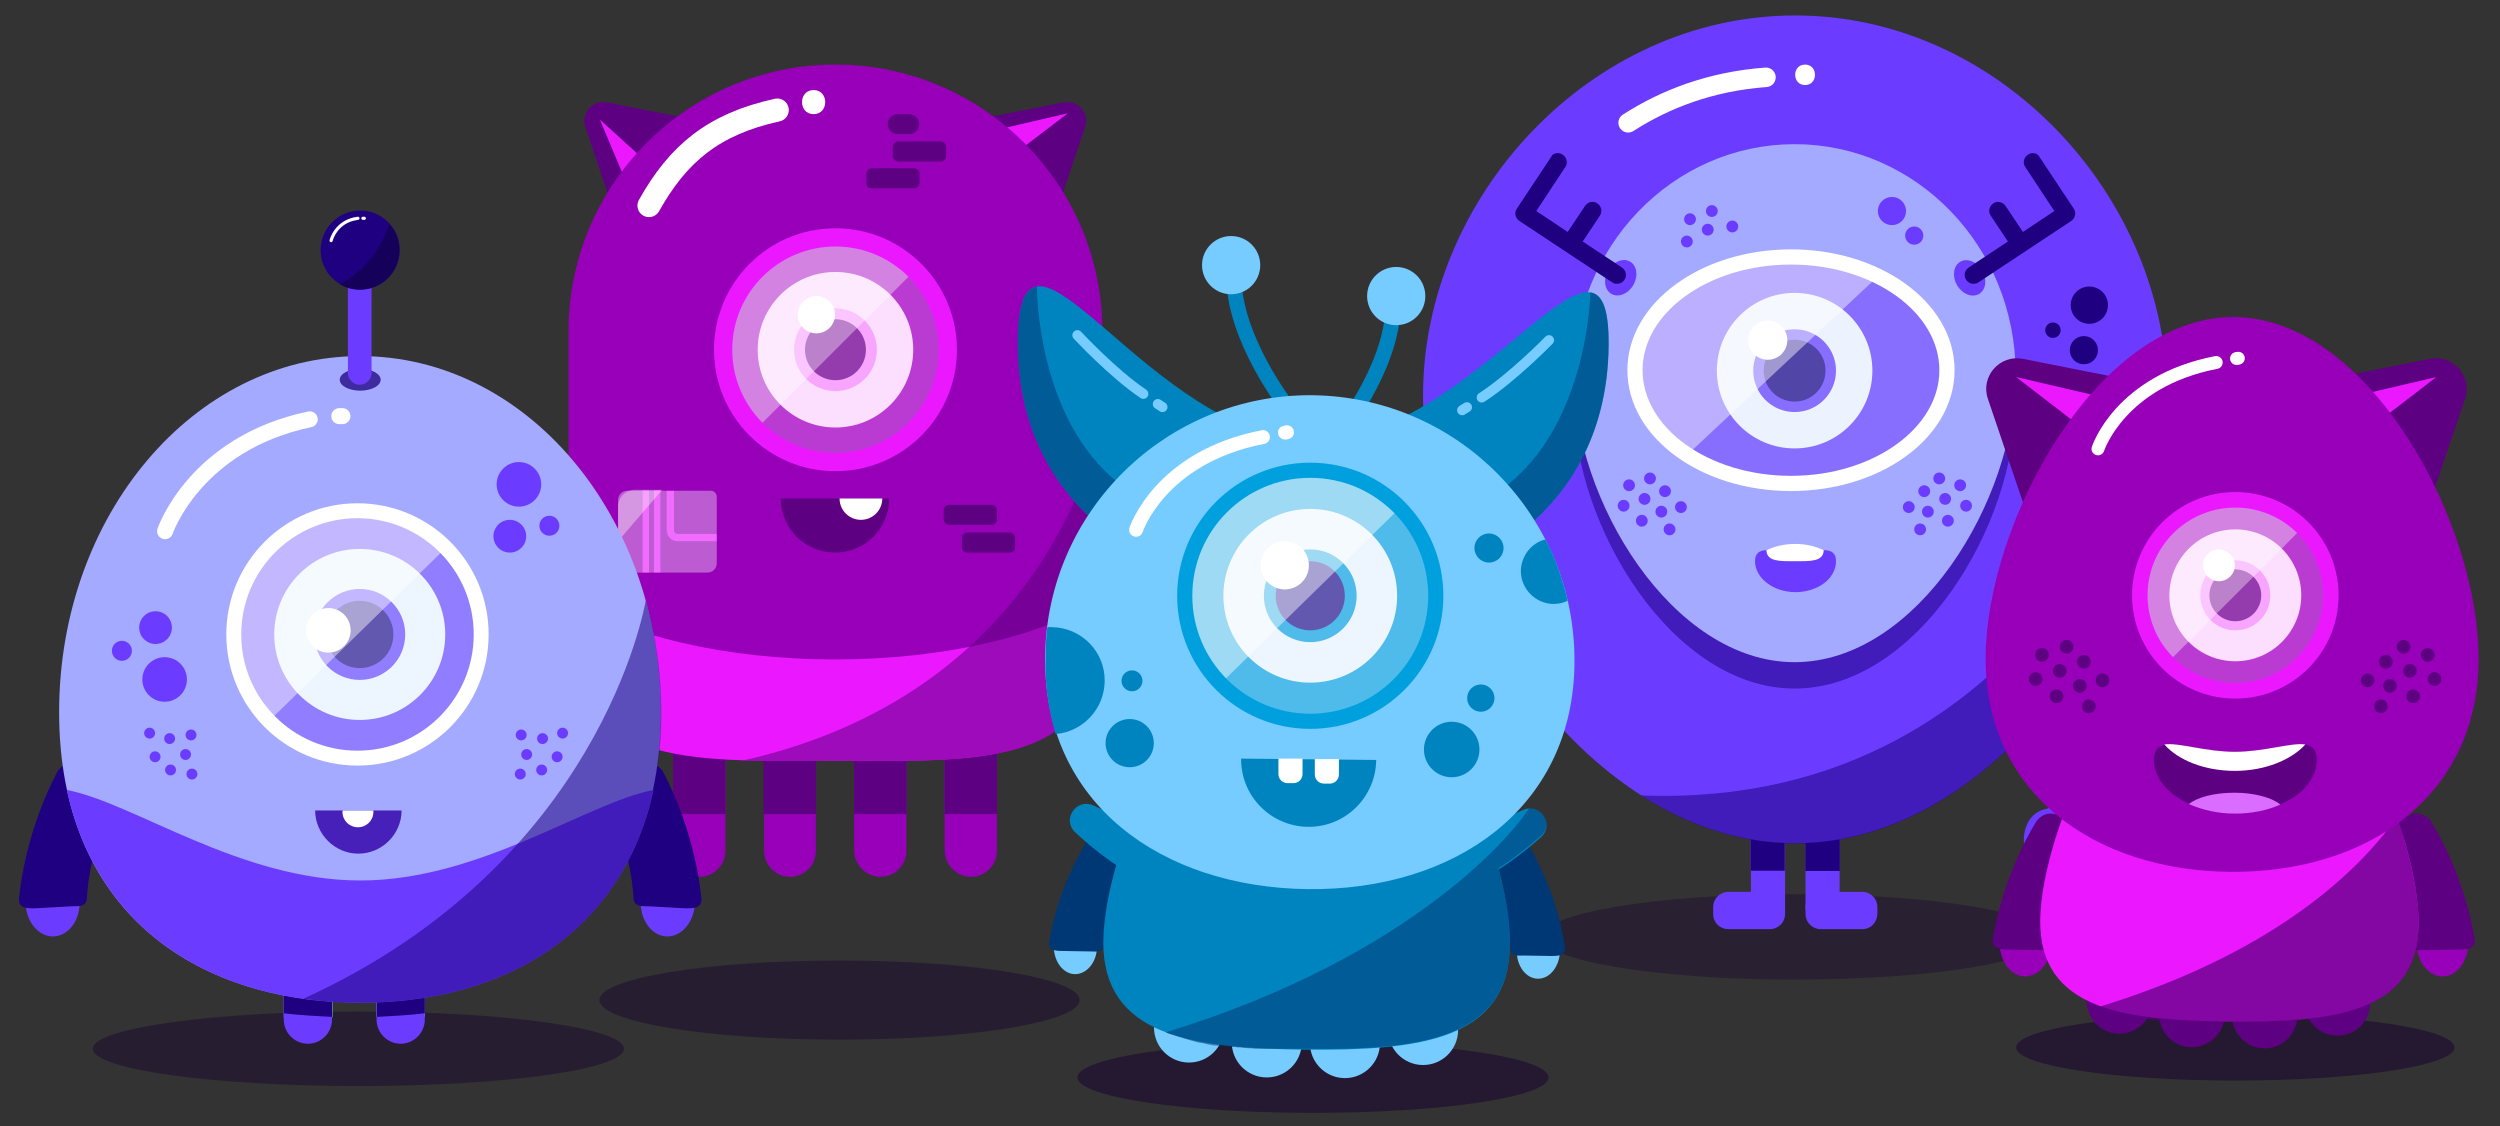 <?xml version="1.0" encoding="utf-8"?>
<!-- Generator: Adobe Illustrator 23.0.1, SVG Export Plug-In . SVG Version: 6.00 Build 0)  -->
<svg version="1.0" xmlns="http://www.w3.org/2000/svg" xmlns:xlink="http://www.w3.org/1999/xlink" x="0px" y="0px"
	 viewBox="0 0 549.7 247.6" enable-background="new 0 0 549.7 247.6" xml:space="preserve">
<rect x="0" y="0" width="549.7" height="247.6" fill="#333333" stroke="none"/>
<g id="Background">
</g>
<g id="Fog">
</g>
<g id="Sky">
	<g id="Layer_12">
	</g>
</g>
<g id="Mountains">
</g>
<g id="Trees">
</g>
<g id="Floor">
</g>
<g id="Dekoration">
</g>
<g id="Mask">
</g>
<g id="Character">
	<g>
		<g>
			<g>
				<path fill="#5D0081" d="M218.2,25.6l15.7-3.1c3.1-0.6,5.7,2.4,4.7,5.4L233.5,43"/>
				<polygon fill="#EB18FF" points="220.2,28.3 234.8,24.9 225.5,32 				"/>
			</g>
			<g>
				<path fill="#5D0081" d="M149.1,25.6l-15.7-3.1c-3.1-0.6-5.7,2.4-4.7,5.4l5.1,15.1"/>
				<polygon fill="#EB18FF" points="137.7,40.1 131.9,26.3 140.5,34.1 				"/>
			</g>
		</g>
		<g>
			<g>
				<g>
					<path fill="#9700B8" d="M193.6,192.8c3.2,0,5.7-2.6,5.7-5.7v-21.8h-11.5V187C187.9,190.2,190.4,192.8,193.6,192.8z"/>
				</g>
				<rect x="187.8" y="165.2" fill="#5D0081" width="11.5" height="13.8"/>
			</g>
			<g>
				<g>
					<path fill="#9700B8" d="M213.5,192.8c3.2,0,5.7-2.6,5.7-5.7v-21.8h-11.5V187C207.8,190.2,210.3,192.8,213.5,192.8z"/>
				</g>
				<rect x="207.7" y="165.2" fill="#5D0081" width="11.5" height="13.8"/>
			</g>
			<g>
				<g>
					<path fill="#9700B8" d="M153.8,192.8c3.2,0,5.7-2.6,5.7-5.7v-21.8h-11.5V187C148.1,190.2,150.6,192.8,153.8,192.8z"/>
				</g>
				<rect x="148" y="165.2" fill="#5D0081" width="11.5" height="13.8"/>
			</g>
			<g>
				<g>
					<path fill="#9700B8" d="M173.7,192.8c3.2,0,5.7-2.6,5.7-5.7v-21.8H168V187C168,190.2,170.5,192.8,173.7,192.8z"/>
				</g>
				<rect x="167.9" y="165.2" fill="#5D0081" width="11.5" height="13.8"/>
			</g>
		</g>
		<g>
			<g>
				<path fill="#9700B8" d="M101.7,102.1c5.1-0.4,6.9,4.8,7.5,9c0.6,4-0.6,7.1-2,10.8c-1.9,5.5-2.3,11.4,0,16.9
					c5.3,13,20.2,13,31.9,11.2c4.4-0.7,2.5-7.4-1.8-6.7c-7.3,1.1-17.4,2.3-22.4-4.6c-4.4-6.1-1.5-12.4,0.4-18.7
					c2.9-9.5-1.2-25.7-13.7-24.7C97.2,95.5,97.2,102.5,101.7,102.1L101.7,102.1z"/>
			</g>
		</g>
		<path fill="#9700B8" d="M183.7,167.3L183.7,167.3c-32.4,0-58.7,1.8-58.7-30.7V72.9c0-32.4,26.3-58.7,58.7-58.7h0
			c32.4,0,58.7,26.3,58.7,58.7v63.7C242.4,169.1,216.1,167.3,183.7,167.3z"/>
		<g>
			<path fill="#EB18FF" d="M124.9,131.6v5c0,32.4,26.3,30.7,58.7,30.7h0c32.4,0,58.7,1.8,58.7-30.7v-5
				c-12.8,8.1-34.3,13.4-58.7,13.4S137.7,139.7,124.9,131.6z"/>
		</g>
		<circle fill="#FFFFFF" cx="183.7" cy="76.9" r="17.1"/>
		<g>
			<circle fill="#F9A6FF" cx="183.7" cy="76.9" r="9.1"/>
			<circle fill="#5D0081" cx="183.7" cy="76.9" r="6.7"/>
		</g>
		<g>
			<path fill="#5D0081" d="M195.5,109.6c0,6.6-5.3,11.9-11.9,11.9s-11.9-5.3-11.9-11.9"/>
			<path fill="#FFFFFF" d="M194,109.6c0,2.6-2.1,4.7-4.7,4.7c-2.6,0-4.7-2.1-4.7-4.7"/>
		</g>
		<g>
			<circle opacity="0.36" fill="#F9A6FF" cx="183.7" cy="76.9" r="24.7"/>
			<path opacity="0.36" fill="#FFFFFF" d="M166.2,94.4c-9.6-9.6-9.6-25.3,0-34.9s25.3-9.6,34.9,0"/>
		</g>
		<circle fill="none" stroke="#EB18FF" stroke-width="4.01" stroke-miterlimit="10" cx="183.7" cy="76.9" r="24.7"/>
		<g>
			<path opacity="0.54" fill="#5D0081" d="M163.5,167.2c6.3,0.2,13.1,0.1,20.2,0.1h0c32.4,0,58.7,1.8,58.7-30.7V90.8
				C242.4,90.8,233.8,151.2,163.5,167.2z"/>
		</g>
		<g>
			<path fill="#9700B8" d="M143.9,151.3h-10c-0.3,0-0.6-0.3-0.6-0.6V150c0-0.3,0.3-0.6,0.6-0.6h10c0.3,0,0.6,0.3,0.6,0.6v0.8
				C144.5,151.1,144.2,151.3,143.9,151.3z"/>
			<path fill="#9700B8" d="M143.9,148h-10c-0.3,0-0.6-0.3-0.6-0.6v-0.8c0-0.3,0.3-0.6,0.6-0.6h10c0.3,0,0.6,0.3,0.6,0.6v0.8
				C144.5,147.8,144.2,148,143.9,148z"/>
			<path fill="#9700B8" d="M143.9,154.6h-10c-0.3,0-0.6-0.3-0.6-0.6v-0.8c0-0.3,0.3-0.6,0.6-0.6h10c0.3,0,0.6,0.3,0.6,0.6v0.8
				C144.5,154.4,144.2,154.6,143.9,154.6z"/>
		</g>
		<ellipse opacity="0.43" fill="#19002F" cx="184.6" cy="219.9" rx="52.8" ry="8.7"/>
		<g>
			<path fill="#5D0081" d="M218,115.4h-9.3c-0.7,0-1.2-0.6-1.2-1.2v-2c0-0.7,0.6-1.2,1.2-1.2h9.3c0.7,0,1.2,0.6,1.2,1.2v2
				C219.3,114.8,218.7,115.4,218,115.4z"/>
			<path fill="#5D0081" d="M222,121.5h-9.3c-0.7,0-1.2-0.6-1.2-1.2v-2c0-0.7,0.6-1.2,1.2-1.2h9.3c0.7,0,1.2,0.6,1.2,1.2v2
				C223.3,120.9,222.7,121.5,222,121.5z"/>
		</g>
		<g>
			<rect x="141.3" y="107.8" fill="#EB18FF" width="1.4" height="18.1"/>
			<rect x="143.8" y="107.8" fill="#EB18FF" width="1.4" height="18.1"/>
			<path fill="none" stroke="#EB18FF" stroke-width="1.604" stroke-miterlimit="10" d="M157.6,118.2H149c-0.9,0-1.6-0.7-1.6-1.6
				v-8.7"/>
			<path opacity="0.36" fill="#FFFFFF" d="M155.5,125.9h-17.6c-1.1,0-2-0.9-2-2v-14c0-1.1,0.9-2,2-2h18.4c0.7,0,1.3,0.6,1.3,1.3
				v14.7C157.6,125,156.7,125.9,155.5,125.9z"/>
			<path opacity="0.36" fill="#FFFFFF" d="M135.9,119v-7.6c0-2,1.6-3.7,3.7-3.7h6"/>
		</g>
		<g>
			<path fill="none" stroke="#FFFFFF" stroke-width="5.079" stroke-linecap="round" stroke-miterlimit="10" d="M142.7,45.2
				c6.4-11.4,14.1-17.9,28.2-21"/>
			<g>
				<g>
					<path fill="#FFFFFF" d="M178.9,25.1c3.4,0,3.4-5.3,0-5.3C175.5,19.8,175.5,25.1,178.9,25.1L178.9,25.1z"/>
				</g>
			</g>
		</g>
		<g>
			<path fill="#5D0081" d="M197.5,35.5h9.3c0.7,0,1.2-0.6,1.2-1.2v-2c0-0.7-0.6-1.2-1.2-1.2h-9.3c-0.7,0-1.2,0.6-1.2,1.2v2
				C196.3,34.9,196.9,35.5,197.5,35.5z"/>
			<path fill="#5D0081" d="M197.4,29.5h2.5c1.2,0,2.2-1,2.2-2.2v0c0-1.2-1-2.2-2.2-2.2h-2.5c-1.2,0-2.2,1-2.2,2.2v0
				C195.2,28.5,196.2,29.5,197.4,29.5z"/>
			<path fill="#5D0081" d="M191.7,41.4h9.3c0.7,0,1.2-0.6,1.2-1.2v-2c0-0.7-0.6-1.2-1.2-1.2h-9.3c-0.7,0-1.2,0.6-1.2,1.2v2
				C190.4,40.9,191,41.4,191.7,41.4z"/>
		</g>
		<circle fill="#FFFFFF" cx="179.5" cy="69.2" r="4.1"/>
		<path fill="#EB18FF" d="M104.1,91.5c2.9,2.9,2.9,7.6,0,10.5c-2.9,2.9-7.6,2.9-10.5,0c-2.9-2.9-9.1-13.8-6.2-16.7
			C90.3,82.4,101.2,88.7,104.1,91.5z"/>
	</g>
	<g>
		<ellipse opacity="0.35" fill="#19002F" cx="394.7" cy="206" rx="55.6" ry="9.4"/>
		<g>
			<g>
				<g>
					<g>
						<path fill="#6B3CFF" d="M400.8,203.6c2.1,0,3.7-1.9,3.7-4.2V144H397v55.5C397,201.8,398.7,203.6,400.8,203.6z"/>
					</g>
					<rect x="397" y="144" opacity="0.54" fill="#1E0080" width="7.5" height="47.5"/>
				</g>
				<path fill="#6B3CFF" d="M409.5,204.3h-9.2c-1.8,0-3.3-1.5-3.3-3.3v-1.6c0-1.8,1.5-3.3,3.3-3.3h9.2c1.8,0,3.3,1.5,3.3,3.3v1.6
					C412.7,202.9,411.3,204.3,409.5,204.3z"/>
			</g>
			<rect x="397" y="144" fill="#1E0080" width="7.5" height="47.5"/>
		</g>
		<g>
			<g>
				<path fill="#6B3CFF" d="M388.7,203.6c-2.1,0-3.7-1.9-3.7-4.2V144h7.5v55.5C392.4,201.8,390.7,203.6,388.7,203.6z"/>
			</g>
			
				<rect x="384.9" y="144" transform="matrix(-1 -5.082968e-11 5.082968e-11 -1 777.326 335.452)" fill="#6B3CFF" width="7.5" height="47.5"/>
			
				<rect x="384.9" y="144" transform="matrix(-1 -5.082968e-11 5.082968e-11 -1 777.326 335.452)" fill="#1E0080" width="7.5" height="47.5"/>
			<path fill="#6B3CFF" d="M380,204.3h9.2c1.8,0,3.3-1.5,3.3-3.3v-1.6c0-1.8-1.5-3.3-3.3-3.3H380c-1.8,0-3.3,1.5-3.3,3.3v1.6
				C376.7,202.9,378.2,204.3,380,204.3z"/>
		</g>
		<g>
			<g>
				<g>
					<path fill="#6B3CFF" d="M312.9,86.9c0-43.3,36.6-83.5,81.8-83.5s81.8,40.2,81.8,83.5s-36.6,98.5-81.8,98.5
						S312.9,130.2,312.9,86.9z"/>
				</g>
				<g>
					<path fill="none" stroke="#FFFFFF" stroke-width="4.288" stroke-linecap="round" stroke-miterlimit="10" d="M358,27
						c8.1-5.2,18.1-9.1,30.3-10"/>
					<g>
						<g>
							<path fill="#FFFFFF" d="M396.9,18.7c2.9,0,2.9-4.5,0-4.5C394,14.2,394,18.7,396.9,18.7L396.9,18.7z"/>
						</g>
					</g>
				</g>
			</g>
			<path opacity="0.54" fill="#1E0080" d="M360.8,174.9L360.8,174.9c10.3,6.6,21.8,10.6,33.9,10.6c45.2,0,81.8-55.2,81.8-98.5
				C476.6,86.9,451.4,178.4,360.8,174.9z"/>
		</g>
		<g>
			<g>
				<g>
					<circle fill="#6B3CFF" cx="335.7" cy="107.7" r="4.1"/>
					<circle fill="#6B3CFF" cx="327.6" cy="113.1" r="1.7"/>
				</g>
				<circle fill="#6B3CFF" cx="334.4" cy="117.6" r="3.1"/>
			</g>
			<g>
				<g>
					<circle fill="#1E0080" cx="459.4" cy="67.1" r="4.1"/>
					<circle fill="#1E0080" cx="451.4" cy="72.6" r="1.7"/>
				</g>
				<circle fill="#1E0080" cx="458.2" cy="77" r="3.1"/>
			</g>
		</g>
		<path opacity="0.54" fill="#1E0080" d="M346,88c0-27.9,21.8-50.5,48.6-50.5s48.6,22.6,48.6,50.5s-21.8,63.4-48.6,63.4
			S346,115.8,346,88z"/>
		<path fill="#A4AAFF" d="M346,82.2c0-27.9,21.8-50.5,48.6-50.5s48.6,22.6,48.6,50.5s-21.8,63.4-48.6,63.4S346,110.1,346,82.2z"/>
		<ellipse fill="#6B3CFF" cx="393.8" cy="81.5" rx="34.3" ry="24.9"/>
		<g>
			<g>
				<circle fill="#6B3CFF" cx="423.1" cy="108" r="1.3"/>
				<circle fill="#6B3CFF" cx="426.4" cy="105.2" r="1.3"/>
				<circle fill="#6B3CFF" cx="427.7" cy="109.7" r="1.3"/>
				<circle fill="#6B3CFF" cx="423.9" cy="112.5" r="1.3"/>
				<circle fill="#6B3CFF" cx="428.3" cy="114.5" r="1.3"/>
				<circle fill="#6B3CFF" cx="431" cy="106.7" r="1.3"/>
				<circle fill="#6B3CFF" cx="432.3" cy="111.2" r="1.3"/>
				<circle fill="#6B3CFF" cx="419.7" cy="111.5" r="1.3"/>
				<circle fill="#6B3CFF" cx="422.2" cy="116.4" r="1.3"/>
			</g>
			<g>
				<circle fill="#6B3CFF" cx="366.1" cy="108" r="1.3"/>
				<circle fill="#6B3CFF" cx="362.8" cy="105.2" r="1.3"/>
				<circle fill="#6B3CFF" cx="361.6" cy="109.7" r="1.3"/>
				<circle fill="#6B3CFF" cx="365.3" cy="112.5" r="1.3"/>
				<circle fill="#6B3CFF" cx="361" cy="114.5" r="1.3"/>
				<circle fill="#6B3CFF" cx="358.2" cy="106.7" r="1.3"/>
				<circle fill="#6B3CFF" cx="357" cy="111.2" r="1.3"/>
				<circle fill="#6B3CFF" cx="369.6" cy="111.5" r="1.3"/>
				<circle fill="#6B3CFF" cx="367.1" cy="116.4" r="1.3"/>
			</g>
		</g>
		<g>
			<g>
				<path fill="#6B3CFF" d="M394.8,121.3L394.8,121.3c4.9,0,8.9-1.6,8.9,2.1v0c0,3.8-4,6.8-8.9,6.8h0c-4.9,0-8.9-3.1-8.9-6.8v0
					C385.9,119.7,389.9,121.3,394.8,121.3z"/>
			</g>
			<path fill="#FFFFFF" d="M394.7,119.6c-2.3,0-4.5,0.5-6.3,1.4c0.1,2.5,2.9,2.4,6.3,2.4c3.4,0,6.2,0.1,6.3-2.4
				C399.2,120.1,397.1,119.6,394.7,119.6L394.7,119.6z"/>
		</g>
		<path opacity="0.36" fill="#D0E7FF" d="M394.7,105.8c0,0-0.1-0.1-0.1-0.1C394.6,105.7,394.6,105.8,394.7,105.8z"/>
		<path opacity="0.36" fill="#D0E7FF" d="M394.8,106.9c-0.1-0.1-0.3-0.3-0.4-0.4C394.6,106.7,394.7,106.8,394.8,106.9z"/>
		<path opacity="0.36" fill="#D0E7FF" d="M394.6,104.9C394.6,104.9,394.6,104.9,394.6,104.9C394.6,104.9,394.6,104.9,394.6,104.9z"
			/>
		<path opacity="0.36" fill="#D0E7FF" d="M394.7,106.3c-0.1-0.1-0.1-0.1-0.2-0.2C394.6,106.2,394.7,106.3,394.7,106.3z"/>
		<path opacity="0.36" fill="#D0E7FF" d="M394.6,104.4C394.6,104.4,394.6,104.4,394.6,104.4C394.6,104.4,394.6,104.4,394.6,104.4z"
			/>
		<path opacity="0.36" fill="#D0E7FF" d="M394.7,105.4C394.6,105.3,394.6,105.3,394.7,105.4C394.6,105.3,394.6,105.3,394.7,105.4z"
			/>
		<path opacity="0.36" fill="#FFFFFF" d="M394.8,105.3c-0.1-0.1-0.2-0.3-0.3-0.4C394.6,105,394.7,105.1,394.8,105.3z"/>
		<path opacity="0.36" fill="#FFFFFF" d="M394.8,104.8c-0.1-0.1-0.2-0.3-0.3-0.4C394.6,104.6,394.7,104.7,394.8,104.8z"/>
		<path opacity="0.36" fill="#FFFFFF" d="M394.7,106.5c-0.1-0.1-0.1-0.1-0.2-0.2C394.6,106.4,394.7,106.5,394.7,106.5z"/>
		<path opacity="0.36" fill="#FFFFFF" d="M394.8,106.1c-0.1-0.1-0.2-0.2-0.3-0.3C394.6,105.9,394.7,106,394.8,106.1z"/>
		<path opacity="0.36" fill="#FFFFFF" d="M394.8,105.7c-0.1-0.1-0.2-0.2-0.3-0.3C394.6,105.5,394.7,105.6,394.8,105.7z"/>
		<g>
			<g>
				<circle fill="#FFFFFF" cx="394.6" cy="81.5" r="17.1"/>
				<g>
					<circle fill="#6B3CFF" cx="394.6" cy="81.5" r="9.1"/>
					<circle fill="#1E0080" cx="394.6" cy="81.5" r="6.8"/>
				</g>
			</g>
		</g>
		<ellipse opacity="0.32" fill="#C2D8FF" cx="393.8" cy="82.7" rx="34.3" ry="24.9"/>
		<path opacity="0.45" fill="#FFFFFF" d="M371,100c-7.1-4.6-11.5-11.2-11.5-18.6c0-13.7,15.4-24.9,34.3-24.9
			c7.1,0,13.7,1.6,19.2,4.2"/>
		<ellipse fill="none" stroke="#FFFFFF" stroke-width="3.343" stroke-miterlimit="10" cx="393.8" cy="81.4" rx="34.3" ry="24.9"/>
		<g>
			<circle fill="#6B3CFF" cx="371.6" cy="48.2" r="1.3"/>
			<circle fill="#6B3CFF" cx="375.5" cy="50.5" r="1.3"/>
			<circle fill="#6B3CFF" cx="370.9" cy="53.1" r="1.3"/>
			<circle fill="#6B3CFF" cx="380.9" cy="49.8" r="1.3"/>
			<circle fill="#6B3CFF" cx="376.4" cy="46.4" r="1.3"/>
		</g>
		<circle fill="#6B3CFF" cx="416" cy="46.4" r="3.1"/>
		<circle fill="#6B3CFF" cx="420.9" cy="51.8" r="2"/>
		<g>
			<ellipse transform="matrix(0.866 -0.5 0.5 0.866 27.471 224.734)" fill="#6B3CFF" cx="433.1" cy="61.1" rx="3.2" ry="4.1"/>
			<path fill="#1E0080" d="M445.9,34c-0.9,0.6-1.2,1.8-0.6,2.7l6.4,9.7l-6.9,4.6l-3.8-5.7c-0.6-0.9-1.8-1.2-2.7-0.6
				c-0.9,0.6-1.2,1.8-0.6,2.7l3.8,5.7l-8.6,5.7c-0.9,0.6-1.2,1.8-0.6,2.7c0.6,0.9,1.8,1.2,2.7,0.6l20.4-13.5
				c0.9-0.6,1.2-1.8,0.6-2.7l-7.5-11.3C448,33.6,446.8,33.4,445.9,34z"/>
			<ellipse transform="matrix(0.5 -0.866 0.866 0.5 125.256 339.162)" fill="#6B3CFF" cx="356.4" cy="61.1" rx="4.1" ry="3.2"/>
			<path fill="#1E0080" d="M343.6,34c0.9,0.6,1.2,1.8,0.6,2.7l-6.4,9.7l6.9,4.6l3.8-5.7c0.6-0.9,1.8-1.2,2.7-0.6
				c0.9,0.6,1.2,1.8,0.6,2.7l-3.8,5.7l8.6,5.7c0.9,0.6,1.2,1.8,0.6,2.7s-1.8,1.2-2.7,0.6l-20.4-13.5c-0.9-0.6-1.2-1.8-0.6-2.7
				l7.5-11.3C341.4,33.6,342.7,33.4,343.6,34z"/>
		</g>
		<g>
			<path fill="#6B3CFF" d="M338.8,142.6c0,0,5.1-11.4-0.4-12.8c-5.5-1.4-8.6,10.6-8.6,10.6L338.8,142.6z"/>
		</g>
		<g>
			<path fill="#6B3CFF" d="M460.2,133c0,0,12.7,22-4.7,47c0,0,2.8,8-2.4,9.5c0,0-2.7,0.3-1-3.2c0,0-1.8,2-2.7,1.9c0,0-2.4-0.4-1-3.6
				c0,0-2.3,3.4-3.3,1.1c-0.3-0.9-0.3-7,5.1-7.9c0,0,13.4-15.8,8.4-37.1C458.3,140.7,454.1,129.8,460.2,133z"/>
			<path fill="#1E0080" d="M456.3,142.6c0,0-5.1-11.4,0.4-12.8s8.6,10.6,8.6,10.6L456.3,142.6z"/>
		</g>
		<circle fill="#FFFFFF" cx="388.7" cy="74.8" r="4.3"/>
	</g>
	<g>
		<ellipse opacity="0.51" fill="#19002F" cx="288.7" cy="236.9" rx="51.8" ry="7.8"/>
		<g>
			<g>
				<g>
					<path fill="#76CBFF" d="M241.2,208.2c0,3.3-2.2,6-4.8,6c-2.6,0-4.7-2.8-4.7-6.1"/>
					<path fill="#003875" d="M246.9,186.8l-4.3-2.3c-1.4-0.7-3.2-0.3-4,1.1c-2.2,3.7-6.2,11.4-7.9,21.4c-0.3,1.9,1.1,2.1,3,2.1
						l5.8,0.1c1.6,0,2.9,0.3,3.1-1.2c0.4-3.3,1.6-9.3,5.7-17C249,189.5,248.4,187.6,246.9,186.8z"/>
				</g>
				<g>
					<path fill="#76CBFF" d="M333.5,209.1c0,3.3,2,6.1,4.7,6.1c2.6,0,4.7-2.7,4.8-6"/>
					<path fill="#003875" d="M328.2,187.7l4.4-2.2c1.5-0.7,3.2-0.2,4,1.2c2.1,3.7,6,11.5,7.5,21.5c0.3,1.9-1.2,2-3.1,2l-5.8-0.1
						c-1.6,0-2.9,0.3-3-1.3c-0.3-3.3-1.4-9.3-5.4-17.1C326,190.3,326.6,188.5,328.2,187.7z"/>
				</g>
			</g>
			<g>
				<g>
					
						<ellipse transform="matrix(1.048771e-02 -1 1 1.048771e-02 32.702 484.962)" fill="#76CBFF" cx="261.4" cy="226" rx="7.7" ry="7.7"/>
				</g>
				<g>
					
						<ellipse transform="matrix(1.048803e-02 -1 1 1.048803e-02 83.128 537)" fill="#76CBFF" cx="312.9" cy="226.5" rx="7.7" ry="7.7"/>
				</g>
				<g>
					
						<ellipse transform="matrix(1.048779e-02 -1 1 1.048779e-02 63.227 522.65)" fill="#76CBFF" cx="295.7" cy="229.4" rx="7.7" ry="7.7"/>
				</g>
				<g>
					
						<ellipse transform="matrix(1.048800e-02 -1 1 1.048800e-02 46.419 505.304)" fill="#76CBFF" cx="278.5" cy="229.2" rx="7.7" ry="7.7"/>
				</g>
			</g>
			<g>
				<g>
					<path fill="#0084BF" d="M332,207.8c-0.2,21.1-20.3,23.2-44.9,23c-24.7-0.3-44.7-2.8-44.5-23.9c0.2-21.1,20.7-68.6,45.4-68.4
						S332.3,186.7,332,207.8z"/>
				</g>
				<g>
					<path fill="#0084BF" d="M240.4,177.1c-3.7-1.7-7,3.1-4,5.9c13.4,12.5,31.3,20.1,51,20.4c19.7,0.2,37.8-7.1,51.4-19.3
						c3.1-2.7-0.1-7.7-3.9-6c-12.9,5.7-29.4,11-47.4,10.8C269.6,188.7,253.1,183,240.4,177.1z"/>
				</g>
				<path opacity="0.54" fill="#003875" d="M336.2,177.7c-2.4,4.2-24.4,32.3-79.9,49.3c0.1,0,0.2,0.1,0.2,0.1c0.1,0,0.2,0.1,0.3,0.1
					c0.2,0.1,0.4,0.2,0.6,0.2c0.1,0,0.2,0.1,0.3,0.1c0.6,0.2,1.2,0.4,1.9,0.6c0.1,0,0.2,0,0.3,0.1c0.2,0.1,0.5,0.1,0.7,0.2
					c0.1,0,0.2,0.1,0.3,0.1c0.2,0.1,0.5,0.1,0.7,0.2c0.1,0,0.2,0.1,0.3,0.1c0.3,0.1,0.5,0.1,0.8,0.2c0.1,0,0.2,0,0.2,0.1
					c0.3,0.1,0.7,0.1,1,0.2c0.1,0,0.1,0,0.2,0c0.3,0.1,0.6,0.1,0.9,0.2c0.1,0,0.2,0,0.3,0.1c0.2,0,0.5,0.1,0.7,0.1
					c0.1,0,0.2,0,0.4,0.1c0.2,0,0.5,0.1,0.8,0.1c0.1,0,0.2,0,0.3,0c0.3,0,0.6,0.1,1,0.1c0,0,0.1,0,0.1,0c0.4,0,0.7,0.1,1.1,0.1
					c0.1,0,0.2,0,0.3,0c0.3,0,0.6,0.1,0.8,0.1c0.1,0,0.3,0,0.4,0c0.3,0,0.5,0,0.8,0.1c0.1,0,0.3,0,0.4,0c0.3,0,0.6,0,0.8,0.1
					c0.1,0,0.2,0,0.3,0c0.4,0,0.8,0.1,1.2,0.1c0,0,0.1,0,0.1,0c0.4,0,0.7,0,1.1,0.1c0.1,0,0.3,0,0.4,0c0.3,0,0.5,0,0.8,0
					c0.1,0,0.3,0,0.5,0c0.3,0,0.5,0,0.8,0c0.1,0,0.3,0,0.4,0c0.3,0,0.6,0,1,0c0.1,0,0.2,0,0.3,0c0.4,0,0.8,0,1.2,0
					c0.1,0,0.2,0,0.4,0c0.3,0,0.6,0,0.9,0c0.2,0,0.3,0,0.5,0c0.3,0,0.5,0,0.8,0c0.2,0,0.3,0,0.5,0c0.3,0,0.6,0,0.8,0
					c0.2,0,0.3,0,0.5,0c0.4,0,0.8,0,1.2,0c0,0,0.1,0,0.1,0c14.7,0.2,27.7-0.5,35.9-5.5c0.6-0.4,1.3-0.8,1.9-1.3
					c1-0.8,1.9-1.6,2.7-2.5c0.6-0.7,1.2-1.5,1.7-2.4c0.3-0.4,0.5-0.9,0.7-1.3c0.1-0.2,0.2-0.5,0.3-0.7c0.2-0.5,0.4-1,0.6-1.5
					c0.8-2.3,1.2-4.9,1.2-7.8c0-4.6-0.8-10.4-2.5-16.7c3.3-2.1,6.3-4.5,9.2-7C341.5,181.6,339.4,177.5,336.2,177.7"/>
			</g>
			<g>
				<g>
					<path fill="none" stroke="#0084BF" stroke-width="3.324" stroke-linecap="round" stroke-miterlimit="10" d="M283.3,89.8
						c0,0-12.2-15.4-12-29.4"/>
					<circle fill="#76CBFF" cx="270.7" cy="58.3" r="6.4"/>
				</g>
				<g>
					<path fill="none" stroke="#0084BF" stroke-width="3.324" stroke-linecap="round" stroke-miterlimit="10" d="M293.7,96.3
						c0,0,12.5-15.1,12.6-29.1"/>
					<circle fill="#76CBFF" cx="307" cy="65.1" r="6.4"/>
				</g>
			</g>
			<g>
				<g>
					<path fill="#0084BF" d="M223.8,74.7c0.4-35.9,28.9,21.8,64.7,22.2c35.9,0.4,65.6-56.7,65.2-20.8S324,131.4,288.1,131
						C252.3,130.6,223.4,110.6,223.8,74.7z"/>
					<path opacity="0.54" fill="#003875" d="M353.7,76.1c0.1-8-1.3-11.4-4-11.8c0,0-0.5,31.4-21.3,44.5l2.5,10.7
						C344.7,110.3,353.5,95.7,353.7,76.1z"/>
					<path opacity="0.54" fill="#003875" d="M223.8,74.7c0.1-8,1.6-11.3,4.2-11.7c0,0-0.2,31.4,20.4,45l-2.7,10.6
						C232,109.1,223.6,94.3,223.8,74.7z"/>
				</g>
				<g>
					<g>
						<path fill="none" stroke="#76CBFF" stroke-width="2.216" stroke-linecap="round" stroke-miterlimit="10" d="M236.9,73.7
							c0,0,7.8,8.4,14.5,12.9"/>
						<path fill="none" stroke="#76CBFF" stroke-width="2.216" stroke-linecap="round" stroke-miterlimit="10" d="M255.6,89.5
							C255.6,89.5,253.3,88,255.6,89.5"/>
					</g>
					<g>
						<path fill="none" stroke="#76CBFF" stroke-width="2.216" stroke-linecap="round" stroke-miterlimit="10" d="M340.6,74.8
							c0,0-8,8.2-14.8,12.6"/>
						<path fill="none" stroke="#76CBFF" stroke-width="2.216" stroke-linecap="round" stroke-miterlimit="10" d="M321.5,90.2
							C321.5,90.2,323.9,88.7,321.5,90.2"/>
					</g>
				</g>
			</g>
			<g>
				<g>
					<path fill="#76CBFF" d="M346.2,145.8c-0.3,32.1-26.6,50.1-58.7,49.7s-58-18.8-57.7-51c0.3-32.1,26.7-57.9,58.8-57.6
						C320.7,87.3,346.5,113.6,346.2,145.8z"/>
					<g>
						<path fill="#0084BF" d="M232.1,161.4c6-0.5,10.7-5.5,10.8-11.6c0.1-6.5-5.1-11.8-11.6-11.9c-0.3,0-0.7,0-1,0
							c-0.3,2.2-0.4,4.3-0.4,6.6C229.7,150.4,230.5,156,232.1,161.4z"/>
						<path fill="#0084BF" d="M339.8,118.6c-3.1,0.8-5.3,3.6-5.4,6.9c0,4,3.2,7.2,7.1,7.3c1.1,0,2.2-0.2,3.2-0.7
							C343.6,127.3,342,122.8,339.8,118.6z"/>
						<circle fill="#0084BF" cx="248.4" cy="163.4" r="5.3"/>
						<circle fill="#0084BF" cx="327.4" cy="120.5" r="3.2"/>
						<circle fill="#0084BF" cx="319.2" cy="164.8" r="6.1"/>
						<circle fill="#0084BF" cx="325.6" cy="153.5" r="3"/>
						<circle fill="#0084BF" cx="248.9" cy="149.7" r="2.3"/>
					</g>
				</g>
				<g>
					<path fill="none" stroke="#FFFFFF" stroke-width="3.047" stroke-linecap="round" stroke-miterlimit="10" d="M249.8,116.5
						c0,0,5.2-16,27.9-20.4"/>
					<path fill="none" stroke="#FFFFFF" stroke-width="3.047" stroke-linecap="round" stroke-miterlimit="10" d="M282.8,95.1
						C283.6,94.9,281.9,95.2,282.8,95.1"/>
				</g>
			</g>
			<g>
				<path fill="#0084BF" d="M302.6,167.1c-0.1,8.2-6.8,14.8-15,14.7c-8.2-0.1-14.8-6.8-14.7-15"/>
				<path fill="#FFFFFF" d="M281.1,166.8l0,3.4c0,1.1,0.9,2,2,2l1.3,0c1.1,0,2-0.9,2-2l0-3.4L281.1,166.8z"/>
				<path fill="#FFFFFF" d="M289.1,166.9l0,3.4c0,1.1,0.9,2,2,2l1.3,0c1.1,0,2-0.9,2-2l0-3.4L289.1,166.9z"/>
			</g>
			<g>
				<g>
					<circle fill="#00A0DF" cx="288.1" cy="131" r="27.6"/>
				</g>
				<g>
					<circle fill="#FFFFFF" cx="288.1" cy="131" r="19.1"/>
					<g>
						<circle fill="#00A0DF" cx="288.1" cy="131" r="10.2"/>
						<circle fill="#1E0080" cx="288.1" cy="131" r="7.6"/>
					</g>
				</g>
				<g>
					<circle opacity="0.38" fill="#D0E7FF" cx="288.1" cy="131" r="27.6"/>
					<path opacity="0.45" fill="#FFFFFF" d="M268.4,150.3c-10.7-10.9-10.5-28.4,0.4-39.1s28.4-10.5,39.1,0.4"/>
					<circle fill="none" stroke="#00A0DF" stroke-width="3.332" stroke-miterlimit="10" cx="288.1" cy="131" r="27.6"/>
				</g>
			</g>
			<circle fill="#FFFFFF" cx="282.5" cy="124.3" r="5.3"/>
		</g>
	</g>
	<g>
		<ellipse opacity="0.51" fill="#19002F" cx="491.5" cy="230.3" rx="48.2" ry="7.3"/>
		<g>
			<g>
				<path fill="#9700B8" d="M531.4,207.5c0,4,2.6,7.2,5.7,7.2s5.6-3.3,5.6-7.3"/>
				<path fill="#5D0081" d="M524.5,182l5.2-2.7c1.7-0.9,3.8-0.3,4.9,1.4c2.7,4.4,7.4,13.6,9.5,25.6c0.4,2.2-1.4,2.5-3.6,2.5
					l-6.9,0.1c-1.9,0-3.5,0.4-3.7-1.5c-0.4-3.9-1.9-11.1-6.9-20.3C522,185.2,522.7,182.9,524.5,182z"/>
			</g>
			<g>
				<path fill="#9700B8" d="M451,207.5c0,4-2.6,7.2-5.7,7.2s-5.6-3.3-5.6-7.3"/>
				<path fill="#5D0081" d="M457.8,182l-5.2-2.7c-1.7-0.9-3.8-0.3-4.9,1.4c-2.7,4.4-7.4,13.6-9.5,25.6c-0.4,2.2,1.4,2.5,3.6,2.5
					l6.9,0.1c1.9,0,3.5,0.4,3.7-1.5c0.4-3.9,1.9-11.1,6.9-20.3C460.4,185.2,459.7,182.9,457.8,182z"/>
			</g>
		</g>
		<g>
			<g>
				
					<ellipse transform="matrix(1.048774e-02 -1 1 1.048774e-02 241.016 683.783)" fill="#5D0081" cx="466" cy="220.1" rx="7.2" ry="7.2"/>
			</g>
			<g>
				
					<ellipse transform="matrix(1.048789e-02 -1 1 1.048789e-02 287.958 732.226)" fill="#5D0081" cx="514" cy="220.6" rx="7.2" ry="7.2"/>
			</g>
			<g>
				
					<ellipse transform="matrix(1.048795e-02 -1 1 1.048795e-02 269.432 718.867)" fill="#5D0081" cx="497.9" cy="223.3" rx="7.2" ry="7.2"/>
			</g>
			<g>
				
					<ellipse transform="matrix(1.048802e-02 -1 1 1.048802e-02 253.785 702.72)" fill="#5D0081" cx="482" cy="223.1" rx="7.2" ry="7.2"/>
			</g>
		</g>
		<g>
			<path fill="#EB18FF" d="M531.8,203.2c-0.2,19.7-18.9,21.6-41.8,21.4c-23-0.2-41.6-2.6-41.4-22.3s19.3-63.9,42.3-63.6
				S532,183.6,531.8,203.2z"/>
		</g>
		<path opacity="0.72" fill="#5D0081" d="M529.5,187.7c1.5,5.9,2.4,11.3,2.3,15.6c0,2.8-0.4,5.2-1.1,7.3c-0.2,0.5-0.3,0.9-0.5,1.4
			c-0.1,0.2-0.2,0.4-0.3,0.6c-0.2,0.4-0.4,0.8-0.7,1.2c-0.5,0.8-1,1.5-1.6,2.2c-0.7,0.9-1.6,1.6-2.5,2.3c-0.5,0.4-1.1,0.8-1.7,1.2
			c-7.6,4.7-19.8,5.3-33.4,5.2c0,0-0.1,0-0.1,0c-0.4,0-0.7,0-1.1,0c-0.1,0-0.3,0-0.4,0c-0.3,0-0.5,0-0.8,0c-0.2,0-0.3,0-0.5,0
			c-0.3,0-0.5,0-0.8,0c-0.1,0-0.3,0-0.4,0c-0.3,0-0.6,0-0.8,0c-0.1,0-0.2,0-0.3,0c-0.4,0-0.8,0-1.2,0c-0.1,0-0.2,0-0.3,0
			c-0.3,0-0.6,0-0.9,0c-0.1,0-0.3,0-0.4,0c-0.3,0-0.5,0-0.8,0c-0.1,0-0.3,0-0.4,0c-0.3,0-0.5,0-0.8,0c-0.1,0-0.3,0-0.4,0
			c-0.3,0-0.7,0-1-0.1c0,0-0.1,0-0.1,0c-0.4,0-0.7-0.1-1.1-0.1c-0.1,0-0.2,0-0.3,0c-0.3,0-0.5,0-0.8-0.1c-0.1,0-0.3,0-0.4,0
			c-0.2,0-0.5,0-0.7-0.1c-0.1,0-0.2,0-0.4,0c-0.3,0-0.5-0.1-0.8-0.1c-0.1,0-0.2,0-0.3,0c-0.4,0-0.7-0.1-1-0.1c0,0-0.1,0-0.1,0
			c-0.3,0-0.6-0.1-0.9-0.1c-0.1,0-0.2,0-0.3,0c-0.2,0-0.5-0.1-0.7-0.1c-0.1,0-0.2,0-0.3-0.1c-0.2,0-0.5-0.1-0.7-0.1
			c-0.1,0-0.2,0-0.3-0.1c-0.3,0-0.6-0.1-0.8-0.1c0,0-0.1,0-0.1,0c-0.3-0.1-0.6-0.1-1-0.2c-0.1,0-0.1,0-0.2,0
			c-0.2-0.1-0.5-0.1-0.7-0.2c-0.1,0-0.2,0-0.3-0.1c-0.2-0.1-0.4-0.1-0.6-0.2c-0.1,0-0.2-0.1-0.3-0.1c-0.2-0.1-0.4-0.1-0.7-0.2
			c-0.1,0-0.2,0-0.2-0.1c-0.6-0.2-1.2-0.3-1.7-0.5c-0.1,0-0.2-0.1-0.2-0.1c-0.2-0.1-0.4-0.1-0.6-0.2c-0.1,0-0.2-0.1-0.3-0.1
			c-0.1,0-0.2-0.1-0.2-0.1c41.5-12.7,59.2-32.6,65.7-42L529.5,187.7z"/>
		<g>
			<g>
				<path fill="#5D0081" d="M508.6,84l25.7-5.1c5.1-1,9.4,3.9,7.7,8.8l-8.4,24.8"/>
				<polygon fill="#EB18FF" points="511.8,88.5 535.7,82.9 520.5,94.6 				"/>
			</g>
			<g>
				<path fill="#5D0081" d="M470.5,84l-25.7-5.1c-5.1-1-9.4,3.9-7.7,8.8l8.4,24.8"/>
				<polygon fill="#EB18FF" points="467.3,88.5 443.3,82.9 458.5,94.6 				"/>
			</g>
		</g>
		<path fill="#9700B8" d="M545,145.4c-0.3,29.9-24.7,46.6-54.7,46.3s-54-17.5-53.7-47.4c0.3-29.9,24.8-74.9,54.8-74.6
			C521.3,70.1,545.3,115.5,545,145.4z"/>
		<g>
			<path fill="none" stroke="#FFFFFF" stroke-width="2.837" stroke-linecap="round" stroke-miterlimit="10" d="M461.3,98.7
				c0,0,4.8-14.9,26-19"/>
			<path fill="none" stroke="#FFFFFF" stroke-width="2.837" stroke-linecap="round" stroke-miterlimit="10" d="M492,78.8
				C492.7,78.7,491.2,78.9,492,78.8"/>
		</g>
		<g>
			<g>
				<circle fill="#5D0081" cx="524.6" cy="145.5" r="1.5"/>
				<circle fill="#5D0081" cx="528.5" cy="142.2" r="1.5"/>
				<circle fill="#5D0081" cx="529.9" cy="147.5" r="1.5"/>
				<circle fill="#5D0081" cx="525.5" cy="150.8" r="1.5"/>
				<circle fill="#5D0081" cx="530.6" cy="153.1" r="1.5"/>
				<circle fill="#5D0081" cx="533.8" cy="144" r="1.5"/>
				<circle fill="#5D0081" cx="535.3" cy="149.3" r="1.5"/>
				<circle fill="#5D0081" cx="520.6" cy="149.6" r="1.5"/>
				<circle fill="#5D0081" cx="523.5" cy="155.3" r="1.5"/>
			</g>
			<g>
				<circle fill="#5D0081" cx="458.2" cy="145.5" r="1.5"/>
				<circle fill="#5D0081" cx="454.4" cy="142.2" r="1.5"/>
				<circle fill="#5D0081" cx="452.9" cy="147.5" r="1.5"/>
				<circle fill="#5D0081" cx="457.3" cy="150.8" r="1.5"/>
				<circle fill="#5D0081" cx="452.2" cy="153.1" r="1.5"/>
				<circle fill="#5D0081" cx="449" cy="144" r="1.5"/>
				<circle fill="#5D0081" cx="447.6" cy="149.3" r="1.5"/>
				<circle fill="#5D0081" cx="462.3" cy="149.6" r="1.5"/>
				<circle fill="#5D0081" cx="459.3" cy="155.3" r="1.5"/>
			</g>
		</g>
		<g>
			<circle fill="#FFFFFF" cx="491.5" cy="130.9" r="14.5"/>
			<g>
				<circle fill="#F9A6FF" cx="491.5" cy="130.9" r="7.7"/>
				<circle fill="#5D0081" cx="491.5" cy="130.9" r="5.7"/>
			</g>
			<g>
				<circle opacity="0.36" fill="#F9A6FF" cx="491.5" cy="130.9" r="21"/>
				<path opacity="0.36" fill="#FFFFFF" d="M476.6,145.7c-8.2-8.2-8.2-21.5,0-29.7s21.5-8.2,29.7,0"/>
			</g>
			<circle fill="none" stroke="#EB18FF" stroke-width="3.414" stroke-miterlimit="10" cx="491.5" cy="130.9" r="21"/>
			<circle fill="#FFFFFF" cx="487.9" cy="124.3" r="3.5"/>
		</g>
		<g>
			<path fill="#5D0081" d="M509.4,167.1c0,6.5-8,11.7-17.9,11.7s-17.9-5.3-17.9-11.7s8-1.8,17.9-1.8S509.4,160.6,509.4,167.1z"/>
			<path fill="#FFFFFF" d="M491.4,165.3c-6.6,0-12.4-2.1-15.5-1.6c3.1,3.5,8.9,5.8,15.5,5.8s12.4-2.4,15.5-5.8
				C503.8,163.2,498,165.3,491.4,165.3z"/>
			<path fill="#DA6CFF" d="M481.3,176.8c2.9,1.3,6.4,2.1,10.1,2.1c3.7,0,7.2-0.7,10-2c-1.8-1.5-5.7-2.6-10.1-2.6
				C486.9,174.3,483.1,175.3,481.3,176.8z"/>
		</g>
	</g>
	<g>
		<g>
			<path fill="#6B3CFF" d="M140.9,198c-0.2,4.2,2.3,7.7,5.6,7.9c3.3,0.2,6.1-3.1,6.3-7.3"/>
			<path fill="#1E0080" d="M135.3,170.7l5.6-2.5c1.9-0.8,4.1-0.1,5,1.7c2.5,4.8,6.9,14.7,8.3,27.4c0.3,2.4-1.6,2.5-3.9,2.4l-7.2-0.4
				c-2-0.1-3.7,0.2-3.8-1.8c-0.2-4.1-1.3-11.8-5.9-21.7C132.4,173.9,133.3,171.6,135.3,170.7z"/>
		</g>
		<g>
			<path fill="#6B3CFF" d="M17.5,198c0.2,4.2-2.3,7.7-5.6,7.9s-6.1-3.1-6.3-7.3"/>
			<path fill="#1E0080" d="M23.1,170.7l-5.6-2.5c-1.9-0.8-4.1-0.1-5,1.7c-2.5,4.8-6.9,14.7-8.3,27.4c-0.3,2.4,1.6,2.5,3.9,2.4
				l7.2-0.4c2-0.1,3.7,0.2,3.8-1.8c0.2-4.1,1.3-11.8,5.9-21.7C25.9,173.9,25,171.6,23.1,170.7z"/>
		</g>
	</g>
	<ellipse opacity="0.43" fill="#19002F" cx="78.8" cy="230.6" rx="58.4" ry="8.2"/>
	<rect x="62.4" y="216.8" fill="#76CBFF" width="10.7" height="6.9"/>
	
		<rect x="82.8" y="216.8" transform="matrix(-1 -4.472301e-11 4.472301e-11 -1 176.199 440.378)" fill="#76CBFF" width="10.7" height="6.9"/>
	<g>
		<path fill="#6B3CFF" d="M67.7,229.5c2.9,0,5.3-2.4,5.3-5.3V204H62.4v20.2C62.4,227.1,64.8,229.5,67.7,229.5z"/>
		<path fill="#1E0080" d="M62.4,222.8c3.2,0.4,6.8,0.6,10.6,0.8v-9H62.4V222.8z"/>
		<path fill="#6B3CFF" d="M88.1,229.5c-2.9,0-5.3-2.4-5.3-5.3V204h10.6v20.2C93.4,227.1,91,229.5,88.1,229.5z"/>
		<path fill="#1E0080" d="M93.4,222.8c-3.2,0.4-6.8,0.6-10.6,0.8v-9h10.6V222.8z"/>
	</g>
	<path fill="#A4AAFF" d="M145.3,156.6c0,43.2-29.6,63.8-66.2,63.8S13,199.9,13,156.6s29.6-78.3,66.2-78.3S145.3,113.4,145.3,156.6z"
		/>
	<path fill="#6B3CFF" d="M79.2,193.6c-26.4,0-49.8-17.1-64.5-19.9c6.8,31.6,33.1,46.8,64.5,46.8c31.4,0,57.6-15.1,64.5-46.8
		C129,176.5,105.6,193.6,79.2,193.6z"/>
	<g>
		<circle fill="#6B3CFF" cx="79.1" cy="139.5" r="27.2"/>
	</g>
	<g>
		<circle fill="#FFFFFF" cx="79.1" cy="139.5" r="18.8"/>
		<g>
			<circle fill="#6B3CFF" cx="79.1" cy="139.5" r="10"/>
			<circle fill="#1E0080" cx="79.1" cy="139.5" r="7.4"/>
		</g>
	</g>
	<g>
		<circle opacity="0.38" fill="#D0E7FF" cx="78.6" cy="139.5" r="27.2"/>
		<path opacity="0.45" fill="#FFFFFF" d="M59.2,158.5c-10.5-10.7-10.3-28,0.4-38.5s28-10.3,38.5,0.4"/>
		<circle fill="none" stroke="#FFFFFF" stroke-width="3.28" stroke-miterlimit="10" cx="78.6" cy="139.5" r="27.2"/>
	</g>
	<path fill="#4720BA" d="M88.3,178.2c0,5.2-4.3,9.5-9.5,9.5c-5.2,0-9.5-4.3-9.5-9.5"/>
	<path fill="#FFFFFF" d="M75.3,178.5c0,1.9,1.5,3.4,3.4,3.4c1.9,0,3.4-1.5,3.4-3.4c0-0.1,0-0.2,0-0.3h-6.8
		C75.4,178.3,75.3,178.4,75.3,178.5z"/>
	<path opacity="0.54" fill="#1E0080" d="M66.7,219.6c4.1,0.6,8.2,0.9,12.5,0.9c36.5,0,66.2-20.5,66.2-63.8c0-8.6-1.2-17-3.4-24.7
		C141.7,133.5,132,189.9,66.7,219.6z"/>
	<g>
		<path fill="none" stroke="#FFFFFF" stroke-width="3.515" stroke-linecap="round" stroke-miterlimit="10" d="M36.3,116.8
			c0,0,6.5-19.3,31.8-24.6"/>
		
			<line fill="none" stroke="#FFFFFF" stroke-width="3.515" stroke-linecap="round" stroke-miterlimit="10" x1="74.6" y1="91.5" x2="75.3" y2="91.5"/>
	</g>
	<g>
		<g>
			<circle fill="#6B3CFF" cx="37.3" cy="162.4" r="1.2"/>
			<circle fill="#6B3CFF" cx="40.8" cy="165.9" r="1.2"/>
			<circle fill="#6B3CFF" cx="32.9" cy="161.2" r="1.2"/>
			<circle fill="#6B3CFF" cx="34.1" cy="166.4" r="1.2"/>
			<circle fill="#6B3CFF" cx="37.5" cy="169.3" r="1.2"/>
			<circle fill="#6B3CFF" cx="42.2" cy="170.2" r="1.2"/>
			<circle fill="#6B3CFF" cx="42" cy="161.6" r="1.2"/>
		</g>
		<g>
			<circle fill="#6B3CFF" cx="119.3" cy="162.4" r="1.2"/>
			<circle fill="#6B3CFF" cx="115.8" cy="165.9" r="1.2"/>
			<circle fill="#6B3CFF" cx="123.7" cy="161.2" r="1.2"/>
			<circle fill="#6B3CFF" cx="122.5" cy="166.4" r="1.2"/>
			<circle fill="#6B3CFF" cx="119.1" cy="169.3" r="1.2"/>
			<circle fill="#6B3CFF" cx="114.4" cy="170.2" r="1.2"/>
			<circle fill="#6B3CFF" cx="114.6" cy="161.6" r="1.2"/>
		</g>
	</g>
	<circle fill="#FFFFFF" cx="72.2" cy="138.6" r="4.9"/>
	<g>
		<circle fill="#6B3CFF" cx="114.1" cy="106.5" r="4.9"/>
		<circle fill="#6B3CFF" cx="112.1" cy="117.9" r="3.6"/>
		<circle fill="#6B3CFF" cx="120.8" cy="115.6" r="2.2"/>
	</g>
	<g>
		<circle fill="#6B3CFF" cx="36.2" cy="149.4" r="4.9"/>
		<circle fill="#6B3CFF" cx="34.2" cy="138" r="3.6"/>
		<circle fill="#6B3CFF" cx="26.8" cy="143.1" r="2.2"/>
	</g>
	<ellipse opacity="0.75" fill="#1E0080" cx="79.2" cy="83.5" rx="4.5" ry="2.4"/>
	<path fill="#6B3CFF" d="M76.5,61.2v21.1h0c0.2,1.3,1.3,2.3,2.6,2.3s2.4-1,2.6-2.3h0V61.2H76.5z"/>
	<g>
		<g>
			<circle fill="#1E0080" cx="79.2" cy="55" r="8.7"/>
			<path opacity="0.54" fill="#0E003B" d="M74.7,62.5c1.3,0.8,2.8,1.2,4.4,1.2c4.8,0,8.7-3.9,8.7-8.7c0-2.2-0.8-4.2-2.2-5.7
				C84.7,52.1,81.8,58.9,74.7,62.5z"/>
		</g>
		<path fill="none" stroke="#FFFFFF" stroke-width="0.702" stroke-linecap="round" stroke-miterlimit="10" d="M72.8,52.9
			c0,0,1-4.3,5.9-4.9"/>
		
			<line fill="none" stroke="#FFFFFF" stroke-width="0.702" stroke-linecap="round" stroke-miterlimit="10" x1="79.8" y1="48" x2="80.1" y2="48"/>
	</g>
</g>
<g id="Fog_Overlay">
</g>
<g id="Text">
</g>
<g id="Layer_13">
</g>
</svg>
